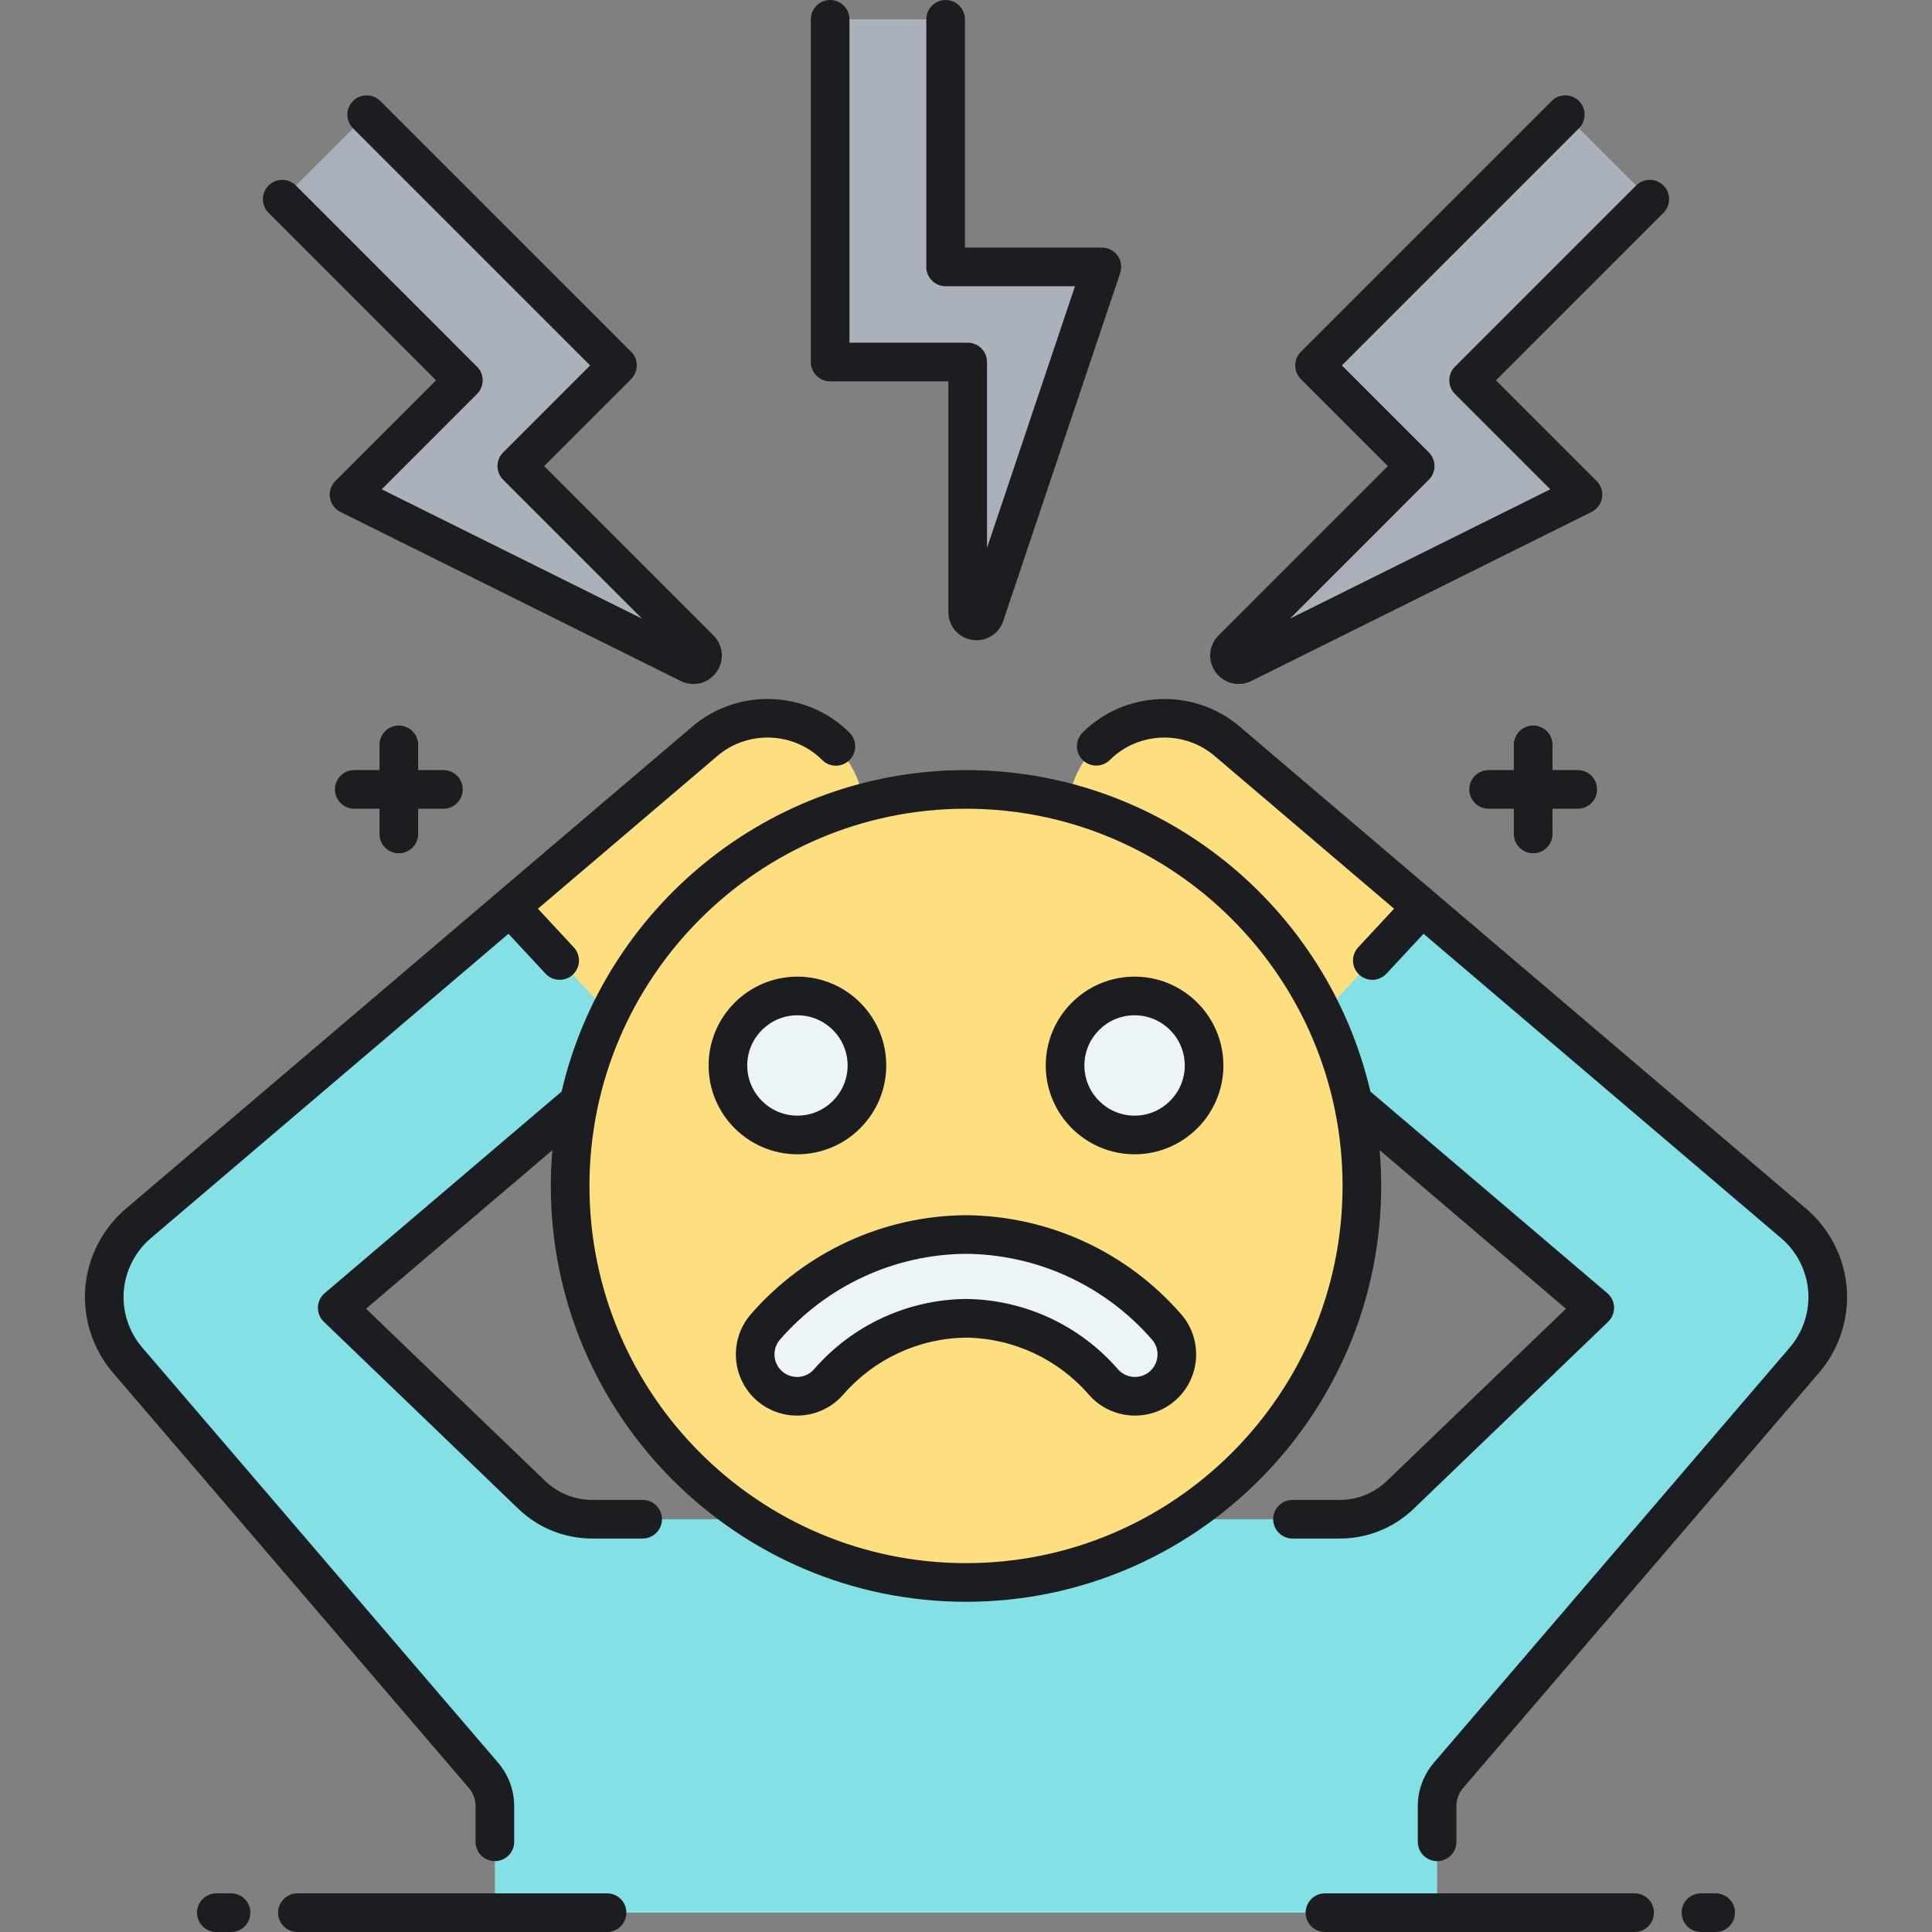 <?xml version="1.0" encoding="utf-8"?>
<!-- Generator: Adobe Illustrator 23.0.0, SVG Export Plug-In . SVG Version: 6.00 Build 0)  -->
<svg version="1.1" id="Layer_1" xmlns="http://www.w3.org/2000/svg" xmlns:xlink="http://www.w3.org/1999/xlink" x="0px" y="0px"
	 viewBox="0 0 500 500" style="enable-background:new 0 0 500 500;" xml:space="preserve">
<rect x="0" y="0" width="500" height="500" fill="#808080" stroke="none"/>
<style type="text/css">
	.st0{fill:#83E1E5;}
	.st1{fill:#AAB1BA;}
	.st2{fill:#FDDF7F;}
	.st3{fill:#ECF4F7;}
	.st4{fill:#1C1D21;}
</style>
<g>
	<path class="st1" d="M244.726,69.075V5H214.84v88.688h35.6v64.723c0,2.585,3.622,3.178,4.446,0.727l30.275-90.063H244.726z"/>
</g>
<g>
	<path class="st0" d="M472.95,333.733c-0.521-6.625-3.658-12.77-8.719-17.076L317.554,191.81
		c-10.515-8.947-26.293-7.681-35.242,2.834c-3.292,3.868-5.196,8.449-5.771,13.139c36.858,9.875,65.52,39.818,73.607,77.429
		l62.572,53.259l-50.321,48.388c-4.213,4.051-9.83,6.314-15.674,6.314h-41.203c-15.998,10.354-35.058,16.365-55.522,16.365
		s-39.524-6.012-55.522-16.365h-41.203c-5.844,0-11.462-2.263-15.674-6.314l-50.321-48.388l62.572-53.259
		c8.087-37.611,36.749-67.554,73.607-77.429c-0.575-4.69-2.479-9.271-5.771-13.139c-8.949-10.515-24.727-11.781-35.242-2.834
		L35.77,316.657c-5.061,4.307-8.198,10.451-8.719,17.076c-0.521,6.625,1.617,13.186,5.941,18.23l92.128,107.484
		c1.906,2.223,2.953,5.055,2.953,7.984V495h243.853v-27.568c0-2.928,1.048-5.76,2.953-7.984l92.129-107.484
		C471.333,346.919,473.472,340.358,472.95,333.733z"/>
</g>
<g>
	<path class="st2" d="M368.004,234.752l-50.45-42.941c-10.515-8.947-26.293-7.681-35.242,2.834
		c-3.292,3.868-5.196,8.448-5.771,13.139c0.012,0.003,0.025,0.007,0.037,0.011c-8.477-2.274-17.384-3.495-26.577-3.495
		c-9.193,0-18.099,1.22-26.576,3.494c0.012-0.003,0.024-0.007,0.036-0.01c-0.575-4.69-2.479-9.271-5.771-13.139
		c-8.949-10.515-24.727-11.781-35.242-2.834l-50.45,42.941l25.675,27.637c-6.487,13.469-10.123,28.574-10.123,44.53
		c0,56.675,45.869,102.619,102.451,102.619c56.582,0,102.451-45.944,102.451-102.619c0-15.956-3.636-31.062-10.123-44.53
		L368.004,234.752z"/>
</g>
<g>
	<path class="st1" d="M94.905,29.677l64.895,64.895L133.75,120.62l47.359,47.359c1.892,1.892-0.325,4.976-2.721,3.785
		l-88.054-43.748l29.587-29.587L73.036,51.545L94.905,29.677z"/>
</g>
<g>
	<path class="st1" d="M405.096,29.677l-64.895,64.895l26.049,26.049l-47.359,47.359c-1.892,1.892,0.325,4.976,2.721,3.785
		l88.054-43.748L380.08,98.43l46.885-46.885L405.096,29.677z"/>
</g>
<g>
	<g>
		<path class="st3" d="M199.164,358.7c4.521,3.928,11.369,3.448,15.297-1.072c8.984-10.337,21.914-16.309,35.54-16.453
			c13.626,0.145,26.556,6.116,35.54,16.453c3.928,4.52,10.776,5,15.297,1.072c4.52-3.929,5-10.777,1.072-15.297
			c-13.105-15.079-32.001-23.769-51.908-23.914c-19.908,0.145-38.804,8.835-51.908,23.914
			C194.164,347.923,194.644,354.772,199.164,358.7z"/>
	</g>
</g>
<g>
	<circle class="st3" cx="206.373" cy="275.74" r="17.988"/>
</g>
<g>
	<circle class="st3" cx="293.628" cy="275.74" r="17.988"/>
</g>
<path class="st4" d="M391.786,215.834v-6.535h-6.535c-2.761,0-5-2.239-5-5s2.239-5,5-5h6.535v-6.535c0-2.761,2.239-5,5-5
	s5,2.239,5,5v6.535h6.535c2.761,0,5,2.239,5,5s-2.239,5-5,5h-6.535v6.535c0,2.761-2.239,5-5,5S391.786,218.595,391.786,215.834z
	 M103.215,220.834c2.761,0,5-2.239,5-5v-6.535h6.535c2.761,0,5-2.239,5-5s-2.239-5-5-5h-6.535v-6.535c0-2.761-2.239-5-5-5
	s-5,2.239-5,5v6.535h-6.535c-2.761,0-5,2.239-5,5s2.239,5,5,5h6.535v6.535C98.215,218.595,100.454,220.834,103.215,220.834z
	 M112.85,98.43l-26.051,26.051c-1.138,1.138-1.659,2.754-1.399,4.343s1.269,2.955,2.71,3.671l88.054,43.748
	c1.056,0.524,2.178,0.776,3.287,0.776c2.302,0,4.539-1.086,5.967-3.072c2.115-2.943,1.791-6.939-0.772-9.502l-43.823-43.824
	l22.514-22.513c0.938-0.938,1.464-2.209,1.464-3.536s-0.527-2.598-1.464-3.536L98.44,26.141c-1.953-1.952-5.118-1.952-7.071,0
	c-1.953,1.953-1.953,5.119,0,7.071l61.359,61.359l-22.514,22.513c-0.938,0.938-1.464,2.209-1.464,3.536s0.527,2.598,1.464,3.536
	l35.955,35.955l-67.381-33.477l24.668-24.668c1.953-1.953,1.953-5.119,0-7.071L76.572,48.009c-1.953-1.952-5.118-1.952-7.071,0
	c-1.953,1.953-1.953,5.119,0,7.071L112.85,98.43z M320.551,177.019c1.108,0,2.231-0.252,3.287-0.776l88.054-43.748
	c1.441-0.716,2.45-2.083,2.71-3.671s-0.261-3.205-1.399-4.343L387.151,98.43l43.35-43.35c1.953-1.953,1.953-5.119,0-7.071
	c-1.953-1.952-5.118-1.952-7.071,0l-46.885,46.885c-1.953,1.953-1.953,5.119,0,7.071l24.668,24.668l-67.381,33.477l35.955-35.955
	c0.938-0.938,1.464-2.209,1.464-3.536s-0.527-2.598-1.464-3.536l-22.514-22.513l61.359-61.359c1.953-1.953,1.953-5.119,0-7.071
	c-1.953-1.952-5.118-1.952-7.071,0l-64.895,64.895c-0.938,0.938-1.464,2.209-1.464,3.536s0.527,2.598,1.464,3.536l22.514,22.513
	l-43.823,43.824c-2.563,2.563-2.888,6.56-0.772,9.502C316.012,175.933,318.249,177.019,320.551,177.019z M214.84,98.688h30.6v59.723
	c0,3.585,2.568,6.608,6.106,7.187c0.401,0.065,0.801,0.098,1.195,0.098c3.085,0,5.871-1.95,6.884-4.964L289.9,70.669
	c0.513-1.526,0.26-3.205-0.679-4.512c-0.939-1.307-2.451-2.082-4.06-2.082h-35.435V5c0-2.761-2.239-5-5-5s-5,2.239-5,5v64.076
	c0,2.761,2.239,5,5,5h33.479l-22.766,67.722v-48.11c0-2.761-2.239-5-5-5h-30.6V5c0-2.761-2.239-5-5-5s-5,2.239-5,5v88.688
	C209.84,96.449,212.079,98.688,214.84,98.688z M346.725,398.173h-12.222c-2.761,0-5-2.239-5-5s2.239-5,5-5h12.222
	c4.575,0,8.911-1.747,12.208-4.917l46.338-44.558l-48.222-41.044c0.261,3.055,0.403,6.144,0.403,9.266
	c0,59.342-48.203,107.62-107.451,107.62s-107.451-48.278-107.451-107.62c0-3.122,0.141-6.21,0.403-9.266L94.73,338.698
	l46.338,44.558c3.297,3.171,7.633,4.917,12.208,4.917h13.041c2.761,0,5,2.239,5,5s-2.239,5-5,5h-13.041
	c-7.173,0-13.97-2.738-19.14-7.709l-50.321-48.388c-1.018-0.979-1.575-2.343-1.532-3.755c0.042-1.413,0.681-2.74,1.757-3.656
	l61.304-52.179c11.078-47.61,53.796-83.186,104.656-83.186s93.578,35.575,104.656,83.186l61.304,52.179
	c1.076,0.916,1.714,2.244,1.757,3.656c0.043,1.412-0.514,2.776-1.532,3.755l-50.321,48.388
	C360.695,395.435,353.897,398.173,346.725,398.173z M347.452,306.919c0-53.828-43.716-97.62-97.451-97.62
	s-97.451,43.792-97.451,97.62s43.716,97.62,97.451,97.62S347.452,360.747,347.452,306.919z M477.935,333.341
	c-0.621-7.892-4.434-15.361-10.462-20.492L320.794,188.002c-11.812-10.051-29.653-9.351-40.618,1.591
	c-1.955,1.951-1.958,5.117-0.007,7.071c1.952,1.955,5.117,1.957,7.071,0.007c7.307-7.293,19.198-7.754,27.073-1.054l46.473,39.556
	l-9.289,9.999c-1.879,2.023-1.763,5.187,0.26,7.066c0.963,0.895,2.184,1.337,3.402,1.337c1.341,0,2.679-0.537,3.664-1.597
	l9.585-10.318l92.582,78.803c4.019,3.42,6.561,8.399,6.975,13.661c0.414,5.261-1.318,10.577-4.753,14.584l-92.128,107.484
	c-2.681,3.128-4.157,7.119-4.157,11.238v9.227c0,2.761,2.239,5,5,5s5-2.239,5-5v-9.227c0-1.733,0.622-3.414,1.75-4.73
	l92.128-107.483C475.958,349.208,478.556,341.234,477.935,333.341z M123.074,467.432v9.227c0,2.761,2.239,5,5,5s5-2.239,5-5v-9.227
	c0-4.119-1.477-8.11-4.157-11.238L36.788,348.709c-3.435-4.006-5.167-9.322-4.753-14.584c0.414-5.261,2.956-10.24,6.975-13.661
	l92.582-78.803l9.586,10.318c0.985,1.06,2.323,1.597,3.664,1.597c1.218,0,2.439-0.442,3.402-1.337
	c2.023-1.879,2.139-5.043,0.26-7.066l-9.289-9.999l46.473-39.556c7.89-6.714,19.793-6.241,27.1,1.08
	c1.95,1.954,5.116,1.958,7.071,0.006c1.955-1.951,1.958-5.117,0.006-7.071c-10.965-10.985-28.824-11.702-40.658-1.631L32.529,312.85
	c-6.028,5.13-9.842,12.6-10.462,20.491c-0.622,7.893,1.977,15.867,7.129,21.877l92.128,107.484
	C122.453,464.018,123.074,465.698,123.074,467.432z M305.683,340.124c5.73,6.594,5.028,16.62-1.565,22.351
	c-2.994,2.602-6.697,3.877-10.383,3.878c-4.432,0-8.84-1.844-11.968-5.443c-8.013-9.22-19.589-14.588-31.766-14.733
	c-12.177,0.145-23.752,5.513-31.766,14.733c-5.73,6.594-15.756,7.296-22.351,1.566c0,0,0,0,0,0
	c-6.594-5.73-7.296-15.757-1.565-22.351c14.023-16.136,34.306-25.479,55.646-25.634
	C271.377,314.645,291.659,323.988,305.683,340.124z M298.135,346.683c-12.142-13.971-29.699-22.06-48.17-22.194
	c-18.399,0.134-35.957,8.223-48.098,22.194c-1.024,1.178-1.528,2.685-1.418,4.241c0.109,1.557,0.817,2.978,1.995,4.001
	c2.433,2.114,6.131,1.854,8.244-0.577c9.898-11.389,24.208-18.013,39.26-18.173c0.018,0,0.036,0,0.053,0s0.036,0,0.053,0
	c15.052,0.16,29.362,6.784,39.261,18.173c2.113,2.431,5.811,2.69,8.244,0.577c1.177-1.023,1.886-2.444,1.995-4.001
	C299.663,349.368,299.159,347.861,298.135,346.683z M206.373,298.728c-12.675,0-22.988-10.313-22.988-22.988
	s10.313-22.988,22.988-22.988s22.988,10.313,22.988,22.988S219.048,298.728,206.373,298.728z M206.373,288.728
	c7.162,0,12.988-5.826,12.988-12.988s-5.826-12.988-12.988-12.988s-12.988,5.826-12.988,12.988S199.211,288.728,206.373,288.728z
	 M316.616,275.74c0,12.675-10.313,22.988-22.988,22.988s-22.988-10.313-22.988-22.988s10.313-22.988,22.988-22.988
	S316.616,263.065,316.616,275.74z M306.616,275.74c0-7.162-5.826-12.988-12.988-12.988s-12.988,5.826-12.988,12.988
	s5.826,12.988,12.988,12.988S306.616,282.902,306.616,275.74z M157.104,490H76.96c-2.761,0-5,2.239-5,5s2.239,5,5,5h80.144
	c2.761,0,5-2.239,5-5S159.865,490,157.104,490z M59.801,490h-3.813c-2.761,0-5,2.239-5,5s2.239,5,5,5h3.813c2.761,0,5-2.239,5-5
	S62.562,490,59.801,490z M423.041,490h-80.144c-2.761,0-5,2.239-5,5s2.239,5,5,5h80.144c2.761,0,5-2.239,5-5
	S425.802,490,423.041,490z M444.014,490H440.2c-2.761,0-5,2.239-5,5s2.239,5,5,5h3.813c2.761,0,5-2.239,5-5S446.775,490,444.014,490
	z"/>
</svg>
